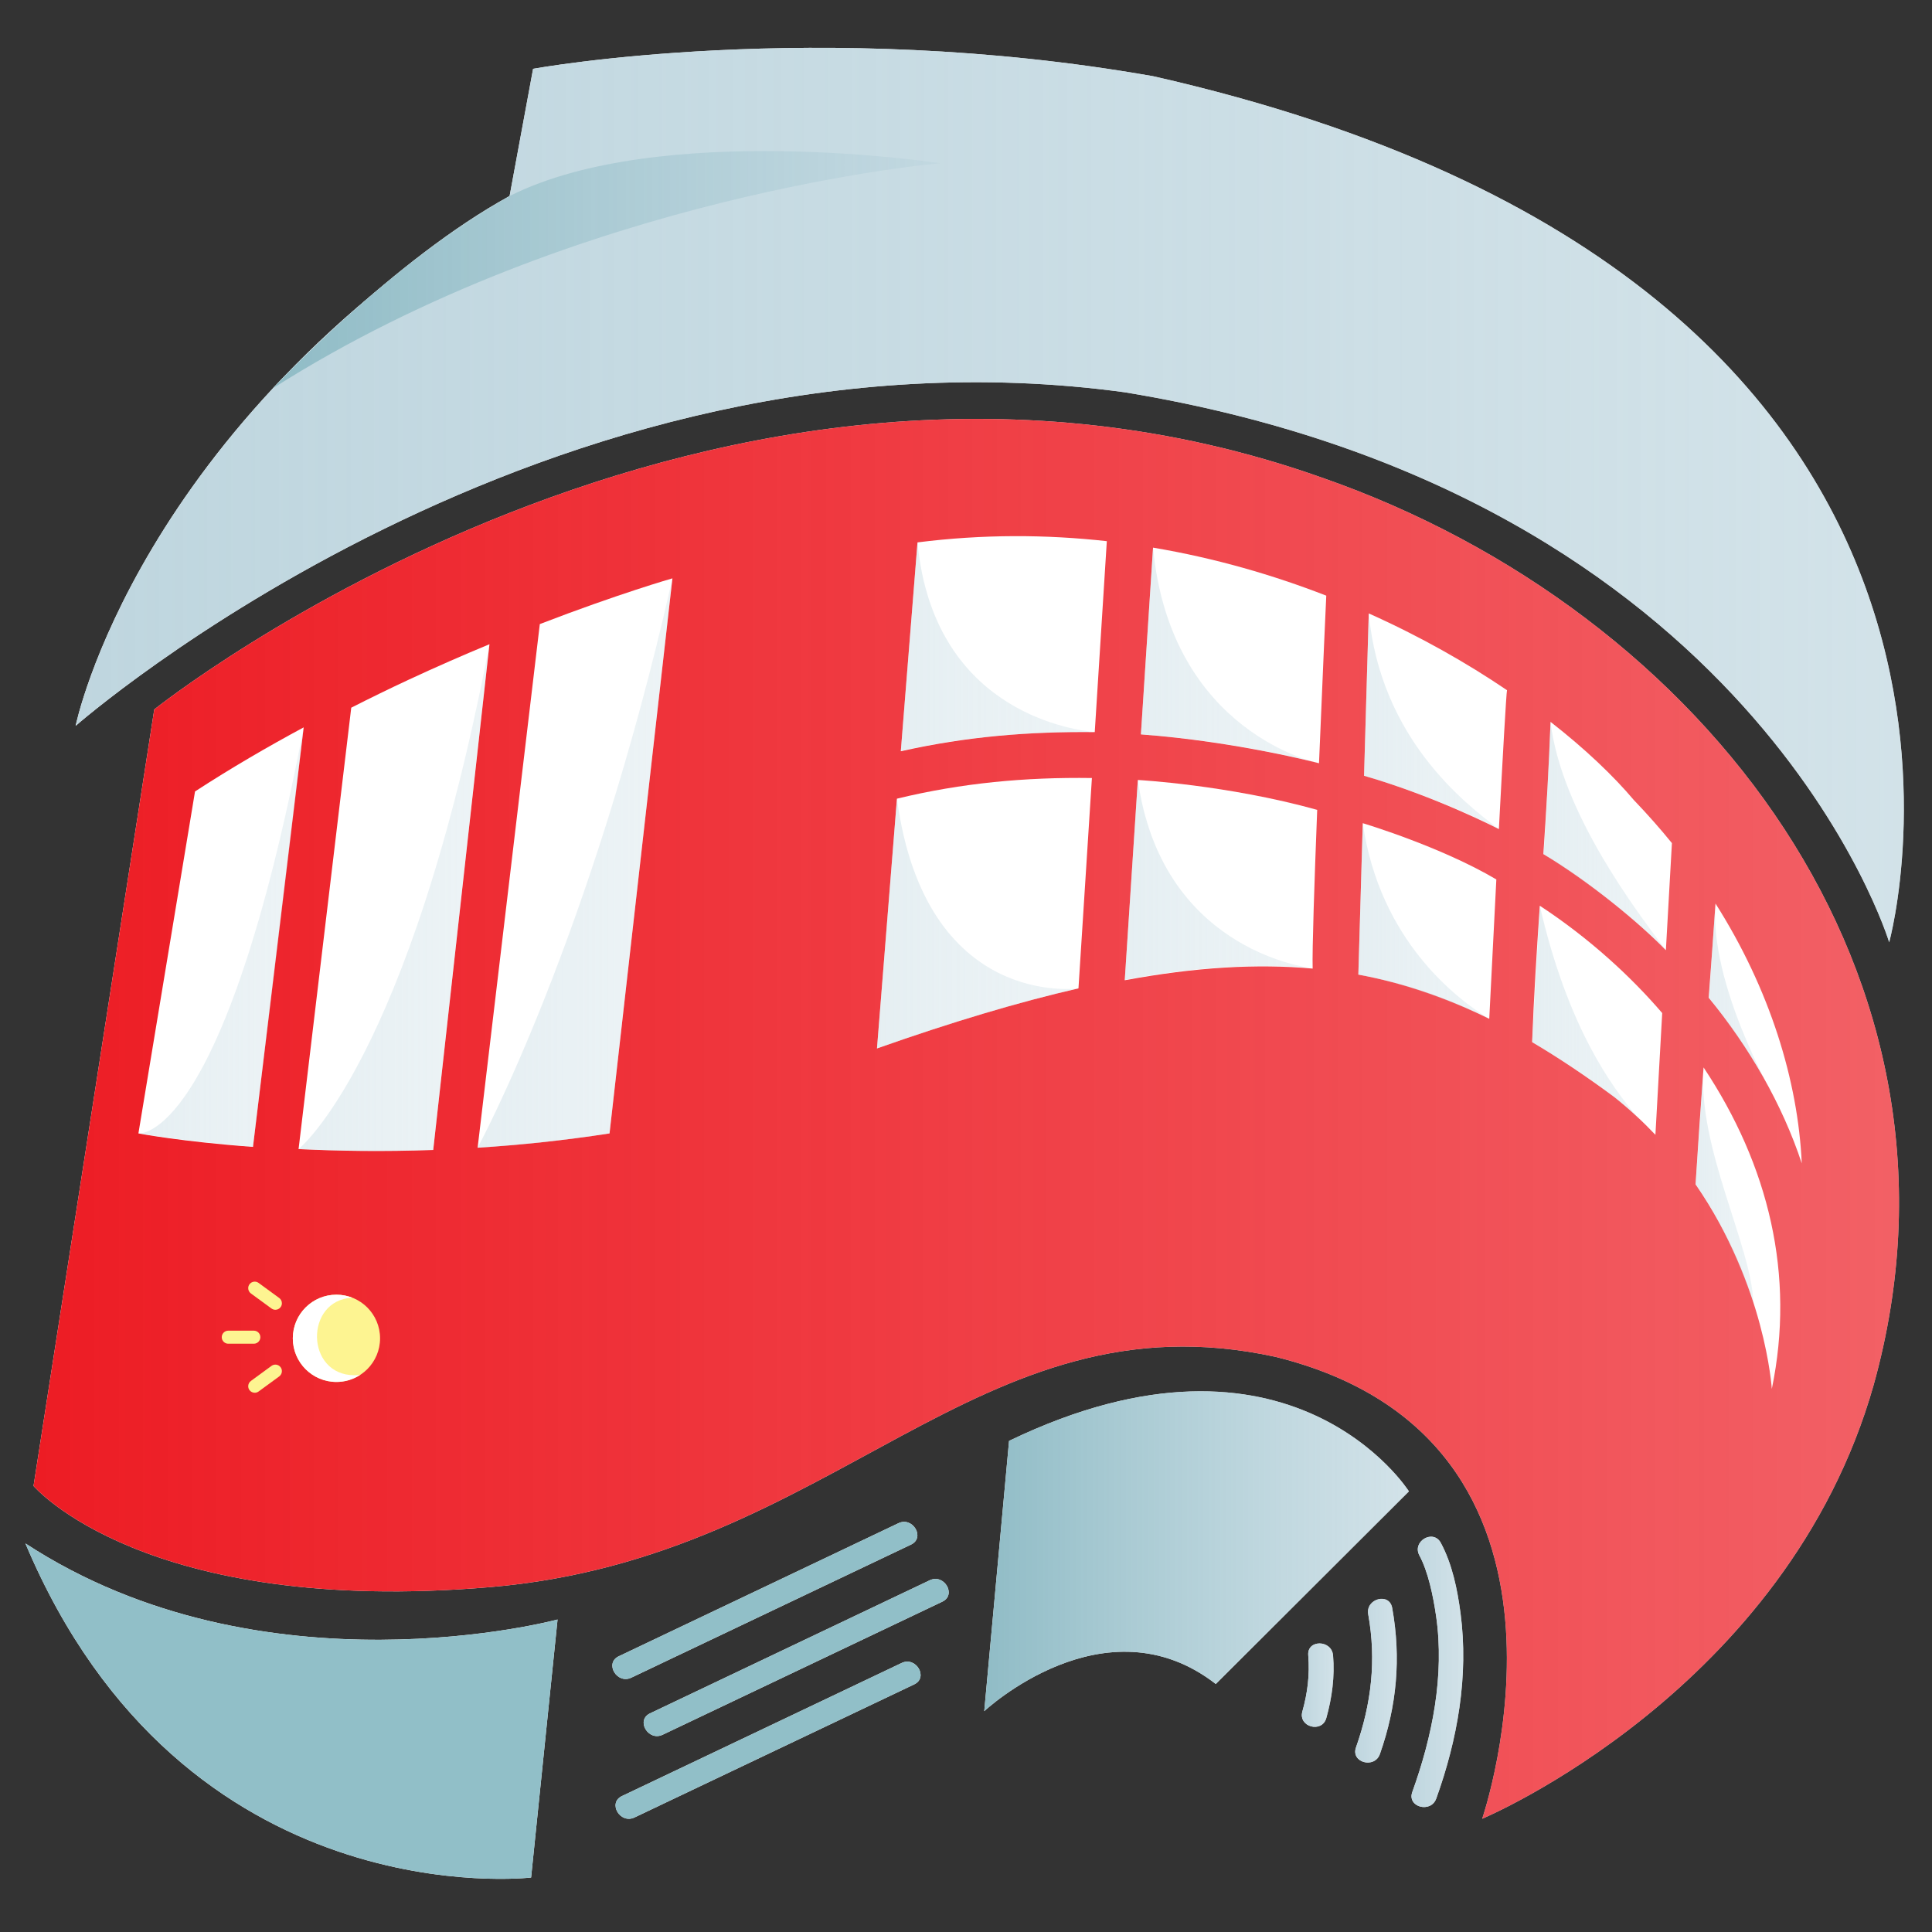 <?xml version="1.0" encoding="utf-8"?>
<!-- Generator: Adobe Illustrator 15.1.0, SVG Export Plug-In . SVG Version: 6.00 Build 0)  -->
<!DOCTYPE svg PUBLIC "-//W3C//DTD SVG 1.1//EN" "http://www.w3.org/Graphics/SVG/1.1/DTD/svg11.dtd">
<svg version="1.1" id="Layer_1" xmlns="http://www.w3.org/2000/svg" xmlns:xlink="http://www.w3.org/1999/xlink" x="0px" y="0px"
	 width="864px" height="864px" viewBox="0 0 864 864" enable-background="new 0 0 864 864" xml:space="preserve">
<rect x="0" y="0" width="864" height="864" fill="#333333" stroke="none"/>
<g>
	<g>
		<g>
			<path fill="#FFFFFF" d="M68.986,317.261c0,0,250.053-200.011,522.052-103.71c171.766,59.762,297.536,223.728,246.893,405.743
				c-38.849,137.041-175.092,194.06-175.092,194.06s58.181-169.368-92.475-206.573c-133.868-29.184-196.427,89.848-351.091,102.979
				S14.999,664.526,14.999,664.526L68.986,317.261z"/>
		</g>
		<g>
			<path fill="#FFFFFF" d="M33.831,324.593c0,0,210.14-184.536,469.248-149.148c281.664,46.385,341.771,245.948,341.771,245.948
				S926.275,126.99,515.643,34.074c-150.393-26.48-277.24-3.3-277.24-3.3l-6.15,33.299l-4.357,23.593
				C60.932,191.022,33.831,324.593,33.831,324.593z"/>
		</g>
		<g>
			<path fill="#FFFFFF" d="M227.896,87.666c67.495-33.92,192.559-14.663,192.559-14.663S258.98,86.621,122.13,173.578
				C122.13,173.578,176.3,115.803,227.896,87.666z"/>
		</g>
		<path fill="#FFFFFF" d="M135.805,325.284c-16.196,8.707-32.571,18.242-48.59,28.66l-25.317,152.93c0,0,19.322,3.707,51.233,6.024
			L135.805,325.284z"/>
		<path fill="#FFFFFF" d="M182.519,304.083c-8.309,3.87-16.827,8.026-25.44,12.399l-23.555,197.39
			c17.548,0.861,37.872,1.197,60.215,0.396l25.149-226.17C207.418,292.852,195.2,298.174,182.519,304.083z"/>
		<path fill="#FFFFFF" d="M300.711,258.641c0,0-23.921,6.819-59.306,20.454l-27.812,234.171c18.675-1.202,38.461-3.223,58.989-6.394
			L300.711,258.641z"/>
		<path opacity="0.4" fill="#FFFFFF" enable-background="new    " d="M300.711,258.641c-4.539,40.078-28.129,248.233-28.129,248.233
			c-21.756,3.333-39.447,5.188-58.989,6.394C213.593,513.268,264.254,420.414,300.711,258.641z"/>
		<path opacity="0.4" fill="#FFFFFF" enable-background="new    " d="M218.888,288.096c-4.542,40.078-25.149,226.17-25.149,226.17
			c-27.646,0.868-41.523,0.395-60.215-0.396C133.524,513.872,183.157,474.676,218.888,288.096z"/>
		<g opacity="0.4">
			<path fill="#FFFFFF" d="M135.805,325.284c-4.543,40.079-22.673,187.614-22.673,187.614c-30.382-2.852-33.174-3.29-51.233-6.024
				C61.898,506.874,100.074,511.864,135.805,325.284z"/>
		</g>
		<g>
			<g>
				<path fill="#FFFFFF" d="M249.342,724.253l-11.833,115.381c0,0-155.32,18.49-226.147-149.403
					C117.69,759.753,249.342,724.253,249.342,724.253z"/>
			</g>
			<g>
				<g>
					<path fill="#FFFFFF" d="M282.313,750.268c41.701-19.841,83.402-39.682,125.101-59.522c6.456-3.068,0.804-12.624-5.615-9.568
						c-41.703,19.84-83.403,39.682-125.104,59.522C270.242,743.768,275.893,753.321,282.313,750.268L282.313,750.268z"/>
				</g>
			</g>
			<g>
				<g>
					<path fill="#FFFFFF" d="M296.318,775.793c41.701-19.844,83.401-39.686,125.103-59.525c6.456-3.07,0.803-12.626-5.617-9.572
						c-41.701,19.843-83.403,39.687-125.103,59.525C284.246,769.291,289.899,778.847,296.318,775.793L296.318,775.793z"/>
				</g>
			</g>
			<g>
				<g>
					<path fill="#FFFFFF" d="M283.744,812.783c41.701-19.841,83.402-39.683,125.1-59.524c6.457-3.07,0.805-12.624-5.616-9.569
						c-41.7,19.841-83.399,39.684-125.1,59.523C271.672,806.284,277.325,815.838,283.744,812.783L283.744,812.783z"/>
				</g>
			</g>
			<g>
				<path fill="#FFFFFF" d="M451.258,644.373l-11.094,120.859c0,0,54.026-50.597,103.546-12.134l86.37-86.157
					C630.08,666.941,577.32,583.61,451.258,644.373z"/>
			</g>
			<g>
				<g>
					<path fill="#FFFFFF" d="M634.765,695.594c3.88,7.204,6.165,18.062,7.479,27.191c3.813,26.479-1.688,53.75-10.65,78.616
						c-2.431,6.748,8.298,9.605,10.703,2.928c9.53-26.444,14.568-54.833,10.863-82.899c-1.396-10.587-3.699-21.932-8.823-31.452
						C640.945,683.679,631.377,689.299,634.765,695.594L634.765,695.594z"/>
				</g>
			</g>
			<g>
				<g>
					<path fill="#FFFFFF" d="M611.879,721.923c3.689,20.494,1.421,39.965-5.474,59.549c-2.384,6.77,8.342,9.634,10.701,2.932
						c7.57-21.503,9.529-42.915,5.486-65.354C621.325,712.006,610.62,714.936,611.879,721.923L611.879,721.923z"/>
				</g>
			</g>
			<g>
				<g>
					<path fill="#FFFFFF" d="M585.06,740.237c0.715,8.61-0.301,16.861-2.631,25.163c-1.938,6.904,8.77,9.811,10.701,2.93
						c2.567-9.146,3.814-18.521,3.026-28.012C595.566,733.235,584.467,733.115,585.06,740.237L585.06,740.237z"/>
				</g>
			</g>
		</g>
		<g>
			<path fill="#FFFFFF" d="M123.143,585.741c-0.597,0-1.201-0.184-1.72-0.563l-9.226-6.75c-0.781-0.569-1.196-1.459-1.196-2.357
				c0-0.598,0.183-1.201,0.564-1.721c0.952-1.298,2.778-1.585,4.078-0.632l9.227,6.75c0.781,0.571,1.195,1.459,1.195,2.357
				c0,0.598-0.182,1.202-0.563,1.721C124.93,585.326,124.042,585.741,123.143,585.741z"/>
		</g>
		<g>
			<circle fill="#FFFFFF" cx="150.458" cy="598.503" r="19.51"/>
		</g>
		<g>
			<path fill="#FFFFFF" d="M113.518,600.918h-11.432c-1.611,0-2.918-1.306-2.918-2.918c0-1.611,1.307-2.917,2.918-2.917h11.432
				c1.612,0,2.918,1.306,2.918,2.917C116.436,599.612,115.13,600.918,113.518,600.918z"/>
		</g>
		<g>
			<path fill="#FFFFFF" d="M150.457,618.014c3.933,0,7.588-1.175,10.651-3.177c-0.821,0.105-1.665,0.18-2.556,0.18
				c-22.046,0-22.376-33.623-1.026-34.684c-2.194-0.854-4.572-1.341-7.069-1.341c-10.774,0-19.51,8.733-19.51,19.511
				C130.947,609.277,139.683,618.014,150.457,618.014z"/>
		</g>
		<g>
			<path fill="#FFFFFF" d="M113.922,622.846c-0.898,0-1.787-0.413-2.357-1.193c-0.381-0.52-0.564-1.123-0.564-1.721
				c0-0.898,0.415-1.786,1.196-2.357l9.226-6.751c1.3-0.952,3.128-0.666,4.078,0.634c0.381,0.52,0.563,1.122,0.563,1.72
				c0,0.9-0.415,1.786-1.195,2.359l-9.227,6.749C115.125,622.665,114.52,622.846,113.922,622.846z"/>
		</g>
		<path fill="#FFFFFF" d="M489.579,327.4l5.399-85.387c-27.041-3.011-55.402-3.159-84.668,0.55l-7.459,93.398
			C432.42,329.334,460.231,327.101,489.579,327.4z"/>
		<path fill="#FFFFFF" d="M401.115,357.171l-8.921,111.692c33.589-11.845,63.314-20.728,90.104-26.861l6.009-94.067
			C458.457,347.504,430.095,350.149,401.115,357.171z"/>
		<path fill="#FFFFFF" d="M593.115,266.378c-23.908-9.293-49.885-16.831-77.466-21.473l-5.426,83.519
			c42.916,3.212,79.646,12.903,79.646,12.903C591.46,302.385,593.115,266.378,593.115,266.378z"/>
		<path fill="#FFFFFF" d="M589.058,362.174c-40.229-11.204-80.204-13.363-80.204-13.363l-5.86,89.564
			c31.677-5.869,59.089-7.467,84.035-5.217C586.778,424.821,587.791,394.657,589.058,362.174z"/>
		<path fill="#FFFFFF" d="M607.46,435.842c20.627,3.821,39.752,10.496,58.541,19.775c0,0,1.473-29.499,3.169-62.319
			c-24.952-14.788-59.731-25.164-59.731-25.164L607.46,435.842z"/>
		<path fill="#FFFFFF" d="M612.114,274.324l-2.104,72.596c32.11,9.248,60.3,23.856,60.3,23.856
			c1.691-32.204,3.31-60.971,3.635-62.113C655.971,296.481,635.193,284.648,612.114,274.324z"/>
		<path fill="#FFFFFF" d="M767.178,404.066c-0.938,14.333-1.979,27.67-3.046,42.13c18.062,21.836,32.996,47.838,41.629,74.076
			C804.08,483.383,791.546,442.455,767.178,404.066z"/>
		<path fill="#FFFFFF" d="M761.842,477.35c-1.271,17.204-2.508,35.284-3.579,52.291c31.272,45.253,34.102,91.492,34.102,91.492
			C802.896,570.291,791.039,521.229,761.842,477.35z"/>
		<path fill="#FFFFFF" d="M744.991,424.933l2.697-47.894c-5.251-6.458-10.896-12.867-16.984-19.207
			c-9.13-10.826-21.744-22.868-37.292-35.005c-0.674,19.468-1.896,39.43-3.218,59.115
			C710.362,393.894,733.254,412.801,744.991,424.933z"/>
		<path fill="#FFFFFF" d="M688.604,405.042c-1.383,20.414-2.688,40.8-3.428,61c12.127,7.153,24.279,15.351,36.772,24.569
			c6.747,5.396,12.842,11.065,18.362,16.887l3.036-54.449C729.483,436.875,710.972,419.729,688.604,405.042z"/>
		<g opacity="0.4">
			<path fill="#FFFFFF" d="M401.115,357.171c-0.037,0.01-8.921,111.692-8.921,111.692c37.218-13.067,61.461-19.699,75.262-23.257
				c10.119-2.609,14.842-3.604,14.842-3.604S413.862,451.771,401.115,357.171z"/>
		</g>
		<g opacity="0.4">
			<path fill="#FFFFFF" d="M489.579,327.4c-12.688-1.234-72.262-10.93-79.269-84.837l-7.459,93.26
				C433.105,329.128,459.369,327.26,489.579,327.4z"/>
		</g>
		<g opacity="0.4">
			<path fill="#FFFFFF" d="M589.81,341.326c0,0-66.282-13.324-74.159-96.421l-5.426,83.519
				C552.66,331.363,589.81,341.326,589.81,341.326z"/>
		</g>
		<g opacity="0.4">
			<path fill="#FFFFFF" d="M508.854,348.689l-5.86,89.563c47.114-9.221,80.607-5.601,84.035-5.217
				C582.371,432.48,519.218,423.532,508.854,348.689z"/>
		</g>
		<g opacity="0.4">
			<path fill="#FFFFFF" d="M666.001,455.617c-14.487-8.802-49.018-35.042-56.563-87.483l-1.978,67.708
				C637.834,441.343,666.001,455.617,666.001,455.617z"/>
		</g>
		<g opacity="0.4">
			<path fill="#FFFFFF" d="M612.114,274.324l-2.104,72.596c22.626,6.604,46.154,16.271,60.3,23.856
				C654.377,358.83,617.364,329.705,612.114,274.324z"/>
		</g>
		<g opacity="0.4">
			<path fill="#FFFFFF" d="M693.412,322.827c0,0-2.32,53.951-3.218,59.115c0,0,30.899,18.645,54.797,42.99
				C732.167,407.925,698.191,363.351,693.412,322.827z"/>
		</g>
		<g opacity="0.4">
			<path fill="#FFFFFF" d="M732.658,500.056C733.322,500.799,733.369,500.775,732.658,500.056L732.658,500.056z"/>
			<path fill="#FFFFFF" d="M688.604,405.042l-3.428,61c32.2,19.241,44.824,31.314,47.482,34.014
				c-0.198-0.225-0.452-0.514-0.758-0.879C720.981,486.188,701.183,459.754,688.604,405.042z"/>
		</g>
		<g opacity="0.4">
			<path fill="#FFFFFF" d="M792.771,489.493c0,0-28.375-49.508-25.595-85.427l-2.959,42.13c6.309,7.778,13.924,18.547,19.435,27.338
				C789.306,482.55,792.771,489.493,792.771,489.493z"/>
		</g>
		<g opacity="0.4">
			<path fill="#FFFFFF" d="M761.842,477.35l-3.579,52.291c15.755,21.805,25.835,52.724,25.835,52.724
				C783.322,557.271,759.061,513.27,761.842,477.35z"/>
		</g>
	</g>
	<g>
		<g>
			
				<linearGradient id="SVGID_1_" gradientUnits="userSpaceOnUse" x1="14.999" y1="364.655" x2="849.255" y2="364.655" gradientTransform="matrix(1 0 0 -1 0 865)">
				<stop  offset="0" style="stop-color:#ED1C24"/>
				<stop  offset="1" style="stop-color:#ED1C24;stop-opacity:0.7"/>
			</linearGradient>
			<path fill="url(#SVGID_1_)" d="M68.986,317.261c0,0,250.053-200.011,522.052-103.71
				c171.766,59.762,297.536,223.728,246.893,405.743c-38.849,137.041-175.092,194.06-175.092,194.06s58.181-169.368-92.475-206.573
				c-133.868-29.184-196.427,89.848-351.091,102.979S14.999,664.526,14.999,664.526L68.986,317.261z"/>
		</g>
		<g>
			
				<linearGradient id="SVGID_2_" gradientUnits="userSpaceOnUse" x1="33.831" y1="643.611" x2="851.416" y2="643.611" gradientTransform="matrix(1 0 0 -1 0 865)">
				<stop  offset="0" style="stop-color:#BFD6DF"/>
				<stop  offset="1" style="stop-color:#BFD6DF;stop-opacity:0.7"/>
			</linearGradient>
			<path fill="url(#SVGID_2_)" d="M33.831,324.593c0,0,210.14-184.536,469.248-149.148
				c281.664,46.385,341.771,245.948,341.771,245.948S926.275,126.99,515.643,34.074c-150.393-26.48-277.24-3.3-277.24-3.3
				l-6.15,33.299l-4.357,23.593C60.932,191.022,33.831,324.593,33.831,324.593z"/>
		</g>
		<path fill="#FFFFFF" d="M135.805,325.284c-16.196,8.707-32.571,18.242-48.59,28.66l-25.317,152.93c0,0,19.322,3.707,51.233,6.024
			L135.805,325.284z"/>
		<path fill="#FFFFFF" d="M182.519,304.083c-8.309,3.87-16.827,8.026-25.44,12.399l-23.555,197.39
			c17.548,0.861,37.872,1.197,60.215,0.396l25.149-226.17C207.418,292.852,195.2,298.174,182.519,304.083z"/>
		<path fill="#FFFFFF" d="M300.711,258.641c0,0-23.921,6.819-59.306,20.454l-27.812,234.171c18.675-1.202,38.461-3.223,58.989-6.394
			L300.711,258.641z"/>
		
			<linearGradient id="SVGID_3_" gradientUnits="userSpaceOnUse" x1="213.593" y1="479.046" x2="300.711" y2="479.046" gradientTransform="matrix(1 0 0 -1 0 865)">
			<stop  offset="0" style="stop-color:#BFD6DF"/>
			<stop  offset="1" style="stop-color:#BFD6DF;stop-opacity:0.7"/>
		</linearGradient>
		<path opacity="0.4" fill="url(#SVGID_3_)" enable-background="new    " d="M300.711,258.641
			c-4.539,40.078-28.129,248.233-28.129,248.233c-21.756,3.333-39.447,5.188-58.989,6.394
			C213.593,513.268,264.254,420.414,300.711,258.641z"/>
		
			<linearGradient id="SVGID_4_" gradientUnits="userSpaceOnUse" x1="133.524" y1="463.586" x2="218.888" y2="463.586" gradientTransform="matrix(1 0 0 -1 0 865)">
			<stop  offset="0" style="stop-color:#BFD6DF"/>
			<stop  offset="1" style="stop-color:#BFD6DF;stop-opacity:0.7"/>
		</linearGradient>
		<path opacity="0.4" fill="url(#SVGID_4_)" enable-background="new    " d="M218.888,288.096
			c-4.542,40.078-25.149,226.17-25.149,226.17c-27.646,0.868-41.523,0.395-60.215-0.396
			C133.524,513.872,183.157,474.676,218.888,288.096z"/>
		<g opacity="0.4">
			
				<linearGradient id="SVGID_5_" gradientUnits="userSpaceOnUse" x1="61.899" y1="445.908" x2="135.805" y2="445.908" gradientTransform="matrix(1 0 0 -1 0 865)">
				<stop  offset="0" style="stop-color:#BFD6DF"/>
				<stop  offset="1" style="stop-color:#BFD6DF;stop-opacity:0.7"/>
			</linearGradient>
			<path fill="url(#SVGID_5_)" d="M135.805,325.284c-4.543,40.079-22.673,187.614-22.673,187.614
				c-30.382-2.852-33.174-3.29-51.233-6.024C61.898,506.874,100.074,511.864,135.805,325.284z"/>
		</g>
		<g>
			<g>
				<path fill="#91BFC8" d="M249.342,724.253l-11.833,115.381c0,0-155.32,18.49-226.147-149.403
					C117.69,759.753,249.342,724.253,249.342,724.253z"/>
			</g>
			<g>
				<g>
					<path fill="#91BFC8" d="M282.313,750.268c41.701-19.841,83.402-39.682,125.101-59.522c6.456-3.068,0.804-12.624-5.615-9.568
						c-41.703,19.84-83.403,39.682-125.104,59.522C270.242,743.768,275.893,753.321,282.313,750.268L282.313,750.268z"/>
				</g>
			</g>
			<g>
				<g>
					<path fill="#91BFC8" d="M296.318,775.793c41.701-19.844,83.401-39.686,125.103-59.525c6.456-3.07,0.803-12.626-5.617-9.572
						c-41.701,19.843-83.403,39.687-125.103,59.525C284.246,769.291,289.899,778.847,296.318,775.793L296.318,775.793z"/>
				</g>
			</g>
			<g>
				<g>
					<path fill="#91BFC8" d="M283.744,812.783c41.701-19.841,83.402-39.683,125.1-59.524c6.457-3.07,0.805-12.624-5.616-9.569
						c-41.7,19.841-83.399,39.684-125.1,59.523C271.672,806.284,277.325,815.838,283.744,812.783L283.744,812.783z"/>
				</g>
			</g>
			<g>
				
					<linearGradient id="SVGID_6_" gradientUnits="userSpaceOnUse" x1="440.164" y1="171.289" x2="630.08" y2="171.289" gradientTransform="matrix(1 0 0 -1 0 865)">
					<stop  offset="0" style="stop-color:#90BCC6"/>
					<stop  offset="1" style="stop-color:#BFD6DF;stop-opacity:0.7"/>
				</linearGradient>
				<path fill="url(#SVGID_6_)" d="M451.258,644.373l-11.094,120.859c0,0,54.026-50.597,103.546-12.134l86.37-86.157
					C630.08,666.941,577.32,583.61,451.258,644.373z"/>
			</g>
			<g>
				<g>
					
						<linearGradient id="SVGID_7_" gradientUnits="userSpaceOnUse" x1="631.237" y1="117.326" x2="654.382" y2="117.326" gradientTransform="matrix(1 0 0 -1 0 865)">
						<stop  offset="0" style="stop-color:#BFD6DF"/>
						<stop  offset="1" style="stop-color:#BFD6DF;stop-opacity:0.7"/>
					</linearGradient>
					<path fill="url(#SVGID_7_)" d="M634.765,695.594c3.88,7.204,6.165,18.062,7.479,27.191c3.813,26.479-1.688,53.75-10.65,78.616
						c-2.431,6.748,8.298,9.605,10.703,2.928c9.53-26.444,14.568-54.833,10.863-82.899c-1.396-10.587-3.699-21.932-8.823-31.452
						C640.945,683.679,631.377,689.299,634.765,695.594L634.765,695.594z"/>
				</g>
			</g>
			<g>
				<g>
					
						<linearGradient id="SVGID_8_" gradientUnits="userSpaceOnUse" x1="606.062" y1="113.389" x2="624.65" y2="113.389" gradientTransform="matrix(1 0 0 -1 0 865)">
						<stop  offset="0" style="stop-color:#BFD6DF"/>
						<stop  offset="1" style="stop-color:#BFD6DF;stop-opacity:0.7"/>
					</linearGradient>
					<path fill="url(#SVGID_8_)" d="M611.879,721.923c3.689,20.494,1.421,39.965-5.474,59.549c-2.384,6.77,8.342,9.634,10.701,2.932
						c7.57-21.503,9.529-42.915,5.486-65.354C621.325,712.006,610.62,714.936,611.879,721.923L611.879,721.923z"/>
				</g>
			</g>
			<g>
				<g>
					
						<linearGradient id="SVGID_9_" gradientUnits="userSpaceOnUse" x1="582.195" y1="111.394" x2="596.391" y2="111.394" gradientTransform="matrix(1 0 0 -1 0 865)">
						<stop  offset="0" style="stop-color:#BFD6DF"/>
						<stop  offset="1" style="stop-color:#BFD6DF;stop-opacity:0.7"/>
					</linearGradient>
					<path fill="url(#SVGID_9_)" d="M585.06,740.237c0.715,8.61-0.301,16.861-2.631,25.163c-1.938,6.904,8.77,9.811,10.701,2.93
						c2.567-9.146,3.814-18.521,3.026-28.012C595.566,733.235,584.467,733.115,585.06,740.237L585.06,740.237z"/>
				</g>
			</g>
		</g>
		<g>
			<path fill="#FDF491" d="M123.143,585.741c-0.597,0-1.201-0.184-1.72-0.563l-9.226-6.75c-0.781-0.569-1.196-1.459-1.196-2.357
				c0-0.598,0.183-1.201,0.564-1.721c0.952-1.298,2.778-1.585,4.078-0.632l9.227,6.75c0.781,0.571,1.195,1.459,1.195,2.357
				c0,0.598-0.182,1.202-0.563,1.721C124.93,585.326,124.042,585.741,123.143,585.741z"/>
		</g>
		<g>
			<circle fill="#FDF491" cx="150.458" cy="598.503" r="19.51"/>
		</g>
		<g>
			<path fill="#FDF491" d="M113.518,600.918h-11.432c-1.611,0-2.918-1.306-2.918-2.918c0-1.611,1.307-2.917,2.918-2.917h11.432
				c1.612,0,2.918,1.306,2.918,2.917C116.436,599.612,115.13,600.918,113.518,600.918z"/>
		</g>
		<g>
			<path fill="#FFFFFF" d="M150.457,618.014c3.933,0,7.588-1.175,10.651-3.177c-0.821,0.105-1.665,0.18-2.556,0.18
				c-22.046,0-22.376-33.623-1.026-34.684c-2.194-0.854-4.572-1.341-7.069-1.341c-10.774,0-19.51,8.733-19.51,19.511
				C130.947,609.277,139.683,618.014,150.457,618.014z"/>
		</g>
		<g>
			<path fill="#FDF491" d="M113.922,622.846c-0.898,0-1.787-0.413-2.357-1.193c-0.381-0.52-0.564-1.123-0.564-1.721
				c0-0.898,0.415-1.786,1.196-2.357l9.226-6.751c1.3-0.952,3.128-0.666,4.078,0.634c0.381,0.52,0.563,1.122,0.563,1.72
				c0,0.9-0.415,1.786-1.195,2.359l-9.227,6.749C115.125,622.665,114.52,622.846,113.922,622.846z"/>
		</g>
		<path fill="#FFFFFF" d="M489.579,327.4l5.399-85.387c-27.041-3.011-55.402-3.159-84.668,0.55l-7.459,93.398
			C432.42,329.334,460.231,327.101,489.579,327.4z"/>
		<path fill="#FFFFFF" d="M401.115,357.171l-8.921,111.692c33.589-11.845,63.314-20.728,90.104-26.861l6.009-94.067
			C458.457,347.504,430.095,350.149,401.115,357.171z"/>
		<path fill="#FFFFFF" d="M593.115,266.378c-23.908-9.293-49.885-16.831-77.466-21.473l-5.426,83.519
			c42.916,3.212,79.646,12.903,79.646,12.903C591.46,302.385,593.115,266.378,593.115,266.378z"/>
		<path fill="#FFFFFF" d="M589.058,362.174c-40.229-11.204-80.204-13.363-80.204-13.363l-5.86,89.564
			c31.677-5.869,59.089-7.467,84.035-5.217C586.778,424.821,587.791,394.657,589.058,362.174z"/>
		<path fill="#FFFFFF" d="M607.46,435.842c20.627,3.821,39.752,10.496,58.541,19.775c0,0,1.473-29.499,3.169-62.319
			c-24.952-14.788-59.731-25.164-59.731-25.164L607.46,435.842z"/>
		<path fill="#FFFFFF" d="M612.114,274.324l-2.104,72.596c32.11,9.248,60.3,23.856,60.3,23.856
			c1.691-32.204,3.31-60.971,3.635-62.113C655.971,296.481,635.193,284.648,612.114,274.324z"/>
		<path fill="#FFFFFF" d="M767.178,404.066c-0.938,14.333-1.979,27.67-3.046,42.13c18.062,21.836,32.996,47.838,41.629,74.076
			C804.08,483.383,791.546,442.455,767.178,404.066z"/>
		<path fill="#FFFFFF" d="M761.842,477.35c-1.271,17.204-2.508,35.284-3.579,52.291c31.272,45.253,34.102,91.492,34.102,91.492
			C802.896,570.291,791.039,521.229,761.842,477.35z"/>
		<path fill="#FFFFFF" d="M744.991,424.933l2.697-47.894c-5.251-6.458-10.896-12.867-16.984-19.207
			c-9.13-10.826-21.744-22.868-37.292-35.005c-0.674,19.468-1.896,39.43-3.218,59.115
			C710.362,393.894,733.254,412.801,744.991,424.933z"/>
		<path fill="#FFFFFF" d="M688.604,405.042c-1.383,20.414-2.688,40.8-3.428,61c12.127,7.153,24.279,15.351,36.772,24.569
			c6.747,5.396,12.842,11.065,18.362,16.887l3.036-54.449C729.483,436.875,710.972,419.729,688.604,405.042z"/>
		<g opacity="0.4">
			
				<linearGradient id="SVGID_10_" gradientUnits="userSpaceOnUse" x1="392.194" y1="451.982" x2="482.298" y2="451.982" gradientTransform="matrix(1 0 0 -1 0 865)">
				<stop  offset="0" style="stop-color:#BFD6DF"/>
				<stop  offset="1" style="stop-color:#BFD6DF;stop-opacity:0.7"/>
			</linearGradient>
			<path fill="url(#SVGID_10_)" d="M401.115,357.171c-0.037,0.01-8.921,111.692-8.921,111.692
				c37.218-13.067,61.461-19.699,75.262-23.257c10.119-2.609,14.842-3.604,14.842-3.604S413.862,451.771,401.115,357.171z"/>
		</g>
		<g opacity="0.4">
			
				<linearGradient id="SVGID_11_" gradientUnits="userSpaceOnUse" x1="402.852" y1="575.807" x2="489.579" y2="575.807" gradientTransform="matrix(1 0 0 -1 0 865)">
				<stop  offset="0" style="stop-color:#BFD6DF"/>
				<stop  offset="1" style="stop-color:#BFD6DF;stop-opacity:0.7"/>
			</linearGradient>
			<path fill="url(#SVGID_11_)" d="M489.579,327.4c-12.688-1.234-72.262-10.93-79.269-84.837l-7.459,93.26
				C433.105,329.128,459.369,327.26,489.579,327.4z"/>
		</g>
		<g opacity="0.4">
			
				<linearGradient id="SVGID_12_" gradientUnits="userSpaceOnUse" x1="510.225" y1="571.885" x2="589.81" y2="571.885" gradientTransform="matrix(1 0 0 -1 0 865)">
				<stop  offset="0" style="stop-color:#BFD6DF"/>
				<stop  offset="1" style="stop-color:#BFD6DF;stop-opacity:0.7"/>
			</linearGradient>
			<path fill="url(#SVGID_12_)" d="M589.81,341.326c0,0-66.282-13.324-74.159-96.421l-5.426,83.519
				C552.66,331.363,589.81,341.326,589.81,341.326z"/>
		</g>
		<g opacity="0.4">
			
				<linearGradient id="SVGID_13_" gradientUnits="userSpaceOnUse" x1="502.993" y1="471.529" x2="587.028" y2="471.529" gradientTransform="matrix(1 0 0 -1 0 865)">
				<stop  offset="0" style="stop-color:#BFD6DF"/>
				<stop  offset="1" style="stop-color:#BFD6DF;stop-opacity:0.7"/>
			</linearGradient>
			<path fill="url(#SVGID_13_)" d="M508.854,348.689l-5.86,89.563c47.114-9.221,80.607-5.601,84.035-5.217
				C582.371,432.48,519.218,423.532,508.854,348.689z"/>
		</g>
		<g opacity="0.4">
			
				<linearGradient id="SVGID_14_" gradientUnits="userSpaceOnUse" x1="607.46" y1="453.125" x2="666.001" y2="453.125" gradientTransform="matrix(1 0 0 -1 0 865)">
				<stop  offset="0" style="stop-color:#BFD6DF"/>
				<stop  offset="1" style="stop-color:#BFD6DF;stop-opacity:0.7"/>
			</linearGradient>
			<path fill="url(#SVGID_14_)" d="M666.001,455.617c-14.487-8.802-49.018-35.042-56.563-87.483l-1.978,67.708
				C637.834,441.343,666.001,455.617,666.001,455.617z"/>
		</g>
		<g opacity="0.4">
			
				<linearGradient id="SVGID_15_" gradientUnits="userSpaceOnUse" x1="610.01" y1="542.449" x2="670.31" y2="542.449" gradientTransform="matrix(1 0 0 -1 0 865)">
				<stop  offset="0" style="stop-color:#BFD6DF"/>
				<stop  offset="1" style="stop-color:#BFD6DF;stop-opacity:0.7"/>
			</linearGradient>
			<path fill="url(#SVGID_15_)" d="M612.114,274.324l-2.104,72.596c22.626,6.604,46.154,16.271,60.3,23.856
				C654.377,358.83,617.364,329.705,612.114,274.324z"/>
		</g>
		<g opacity="0.4">
			
				<linearGradient id="SVGID_16_" gradientUnits="userSpaceOnUse" x1="690.194" y1="491.12" x2="744.991" y2="491.12" gradientTransform="matrix(1 0 0 -1 0 865)">
				<stop  offset="0" style="stop-color:#BFD6DF"/>
				<stop  offset="1" style="stop-color:#BFD6DF;stop-opacity:0.7"/>
			</linearGradient>
			<path fill="url(#SVGID_16_)" d="M693.412,322.827c0,0-2.32,53.951-3.218,59.115c0,0,30.899,18.645,54.797,42.99
				C732.167,407.925,698.191,363.351,693.412,322.827z"/>
		</g>
		<g opacity="0.4">
			
				<linearGradient id="SVGID_17_" gradientUnits="userSpaceOnUse" x1="732.658" y1="364.67" x2="733.174" y2="364.67" gradientTransform="matrix(1 0 0 -1 0 865)">
				<stop  offset="0" style="stop-color:#BFD6DF"/>
				<stop  offset="1" style="stop-color:#BFD6DF;stop-opacity:0.7"/>
			</linearGradient>
			<path fill="url(#SVGID_17_)" d="M732.658,500.056C733.322,500.799,733.369,500.775,732.658,500.056L732.658,500.056z"/>
			
				<linearGradient id="SVGID_18_" gradientUnits="userSpaceOnUse" x1="685.176" y1="412.451" x2="732.658" y2="412.451" gradientTransform="matrix(1 0 0 -1 0 865)">
				<stop  offset="0" style="stop-color:#BFD6DF"/>
				<stop  offset="1" style="stop-color:#BFD6DF;stop-opacity:0.7"/>
			</linearGradient>
			<path fill="url(#SVGID_18_)" d="M688.604,405.042l-3.428,61c32.2,19.241,44.824,31.314,47.482,34.014
				c-0.198-0.225-0.452-0.514-0.758-0.879C720.981,486.188,701.183,459.754,688.604,405.042z"/>
		</g>
		<g opacity="0.4">
			
				<linearGradient id="SVGID_19_" gradientUnits="userSpaceOnUse" x1="764.218" y1="418.22" x2="792.771" y2="418.22" gradientTransform="matrix(1 0 0 -1 0 865)">
				<stop  offset="0" style="stop-color:#BFD6DF"/>
				<stop  offset="1" style="stop-color:#BFD6DF;stop-opacity:0.7"/>
			</linearGradient>
			<path fill="url(#SVGID_19_)" d="M792.771,489.493c0,0-28.375-49.508-25.595-85.427l-2.959,42.13
				c6.309,7.778,13.924,18.547,19.435,27.338C789.306,482.55,792.771,489.493,792.771,489.493z"/>
		</g>
		<g opacity="0.4">
			
				<linearGradient id="SVGID_20_" gradientUnits="userSpaceOnUse" x1="758.263" y1="335.143" x2="784.098" y2="335.143" gradientTransform="matrix(1 0 0 -1 0 865)">
				<stop  offset="0" style="stop-color:#BFD6DF"/>
				<stop  offset="1" style="stop-color:#BFD6DF;stop-opacity:0.7"/>
			</linearGradient>
			<path fill="url(#SVGID_20_)" d="M761.842,477.35l-3.579,52.291c15.755,21.805,25.835,52.724,25.835,52.724
				C783.322,557.271,759.061,513.27,761.842,477.35z"/>
		</g>
	</g>
</g>
<g>
	<linearGradient id="SVGID_21_" gradientUnits="userSpaceOnUse" x1="122.13" y1="120.568" x2="420.455" y2="120.568">
		<stop  offset="0" style="stop-color:#90BCC6"/>
		<stop  offset="1" style="stop-color:#BFD6DF;stop-opacity:0.7"/>
	</linearGradient>
	<path fill="url(#SVGID_21_)" d="M227.896,87.666c67.495-33.92,192.559-14.663,192.559-14.663S258.98,86.621,122.13,173.578
		C122.13,173.578,176.3,115.803,227.896,87.666z"/>
</g>
</svg>
